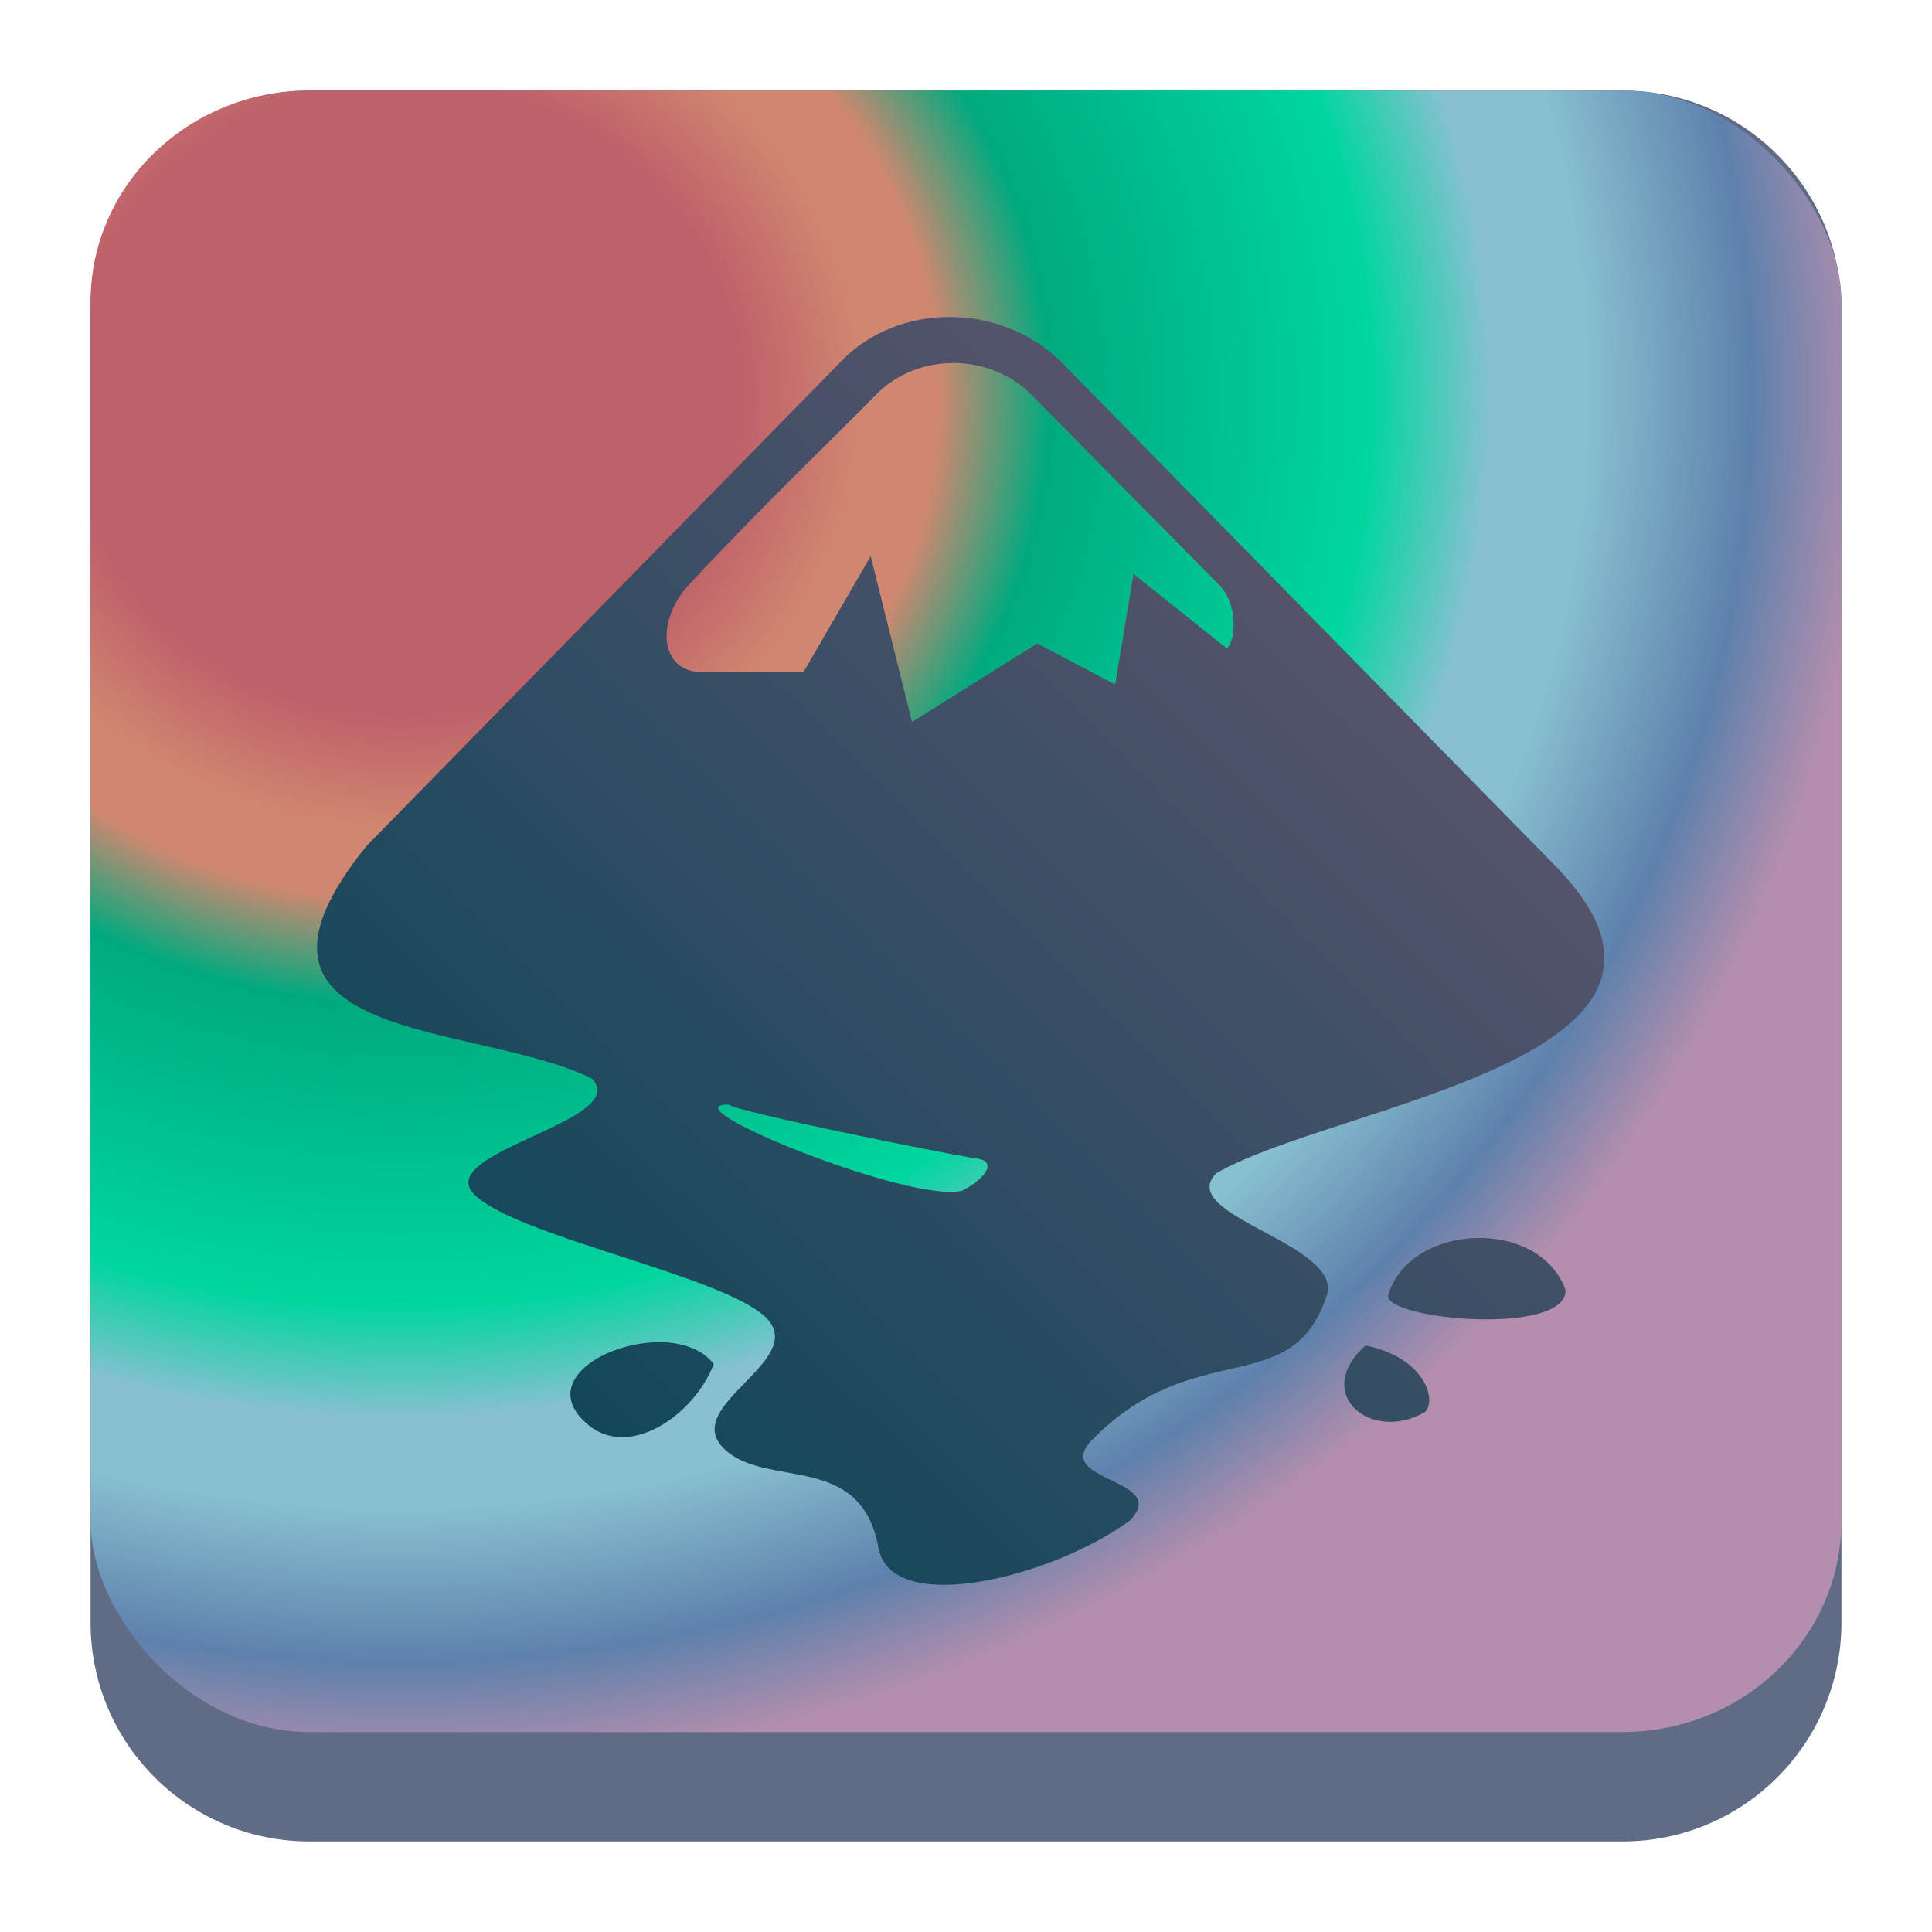 <?xml version="1.0" encoding="UTF-8" standalone="no"?>
<svg
   width="64"
   height="64"
   version="1.1"
   id="svg7043"
   sodipodi:docname="inkscape.svg"
   inkscape:version="1.2.2 (b0a8486541, 2022-12-01)"
   xmlns:inkscape="http://www.inkscape.org/namespaces/inkscape"
   xmlns:sodipodi="http://sodipodi.sourceforge.net/DTD/sodipodi-0.dtd"
   xmlns:xlink="http://www.w3.org/1999/xlink"
   xmlns="http://www.w3.org/2000/svg"
   xmlns:svg="http://www.w3.org/2000/svg">
  <sodipodi:namedview
     id="namedview7045"
     pagecolor="#ffffff"
     bordercolor="#666666"
     borderopacity="1.0"
     inkscape:showpageshadow="2"
     inkscape:pageopacity="0.0"
     inkscape:pagecheckerboard="0"
     inkscape:deskcolor="#d1d1d1"
     showgrid="true"
     inkscape:zoom="4.9166667"
     inkscape:cx="-14.135593"
     inkscape:cy="64.98305"
     inkscape:window-width="1920"
     inkscape:window-height="994"
     inkscape:window-x="0"
     inkscape:window-y="0"
     inkscape:window-maximized="1"
     inkscape:current-layer="svg7043">
    <inkscape:grid
       type="xygrid"
       id="grid7612"
       originx="0"
       originy="0" />
  </sodipodi:namedview>
  <defs
     id="defs7017">
    <linearGradient
       inkscape:collect="always"
       id="linearGradient1410">
      <stop
         style="stop-color:#004455;stop-opacity:1"
         offset="0"
         id="stop1406" />
      <stop
         style="stop-color:#53536c;stop-opacity:1"
         offset="1"
         id="stop1408" />
    </linearGradient>
    <linearGradient
       id="a"
       y1="543.8"
       y2="503.8"
       x2="0"
       gradientUnits="userSpaceOnUse">
      <stop
         stop-color="#2a2c2f"
         id="stop7000" />
      <stop
         offset="1"
         stop-color="#424649"
         id="stop7002" />
    </linearGradient>
    <linearGradient
       id="b"
       y1="532.8"
       y2="506.8"
       x2="0"
       gradientUnits="userSpaceOnUse">
      <stop
         stop-color="#989a9b"
         id="stop7005" />
      <stop
         offset="1"
         stop-color="#f6f6f7"
         id="stop7007" />
    </linearGradient>
    <linearGradient
       id="c"
       y1="522.8"
       x1="403.57"
       y2="534.8"
       x2="413.26"
       gradientUnits="userSpaceOnUse">
      <stop
         stop-color="#020303"
         id="stop7010" />
      <stop
         offset="1"
         stop-color="#424649"
         stop-opacity="0"
         id="stop7012" />
    </linearGradient>
    <linearGradient
       xlink:href="#c"
       id="d"
       y1="521.8"
       x1="400.77"
       y2="533.6"
       gradientUnits="userSpaceOnUse"
       x2="412.57" />
    <path
       fill-rule="evenodd"
       id="e"
       d="m 426.57,529.8 -16,11 -8,-8 -2,-9 17,-5 z" />
    <linearGradient
       id="d-2"
       x1="45"
       x2="60.076"
       y1="19"
       y2="3.924"
       gradientTransform="translate(-22.511,-30.496)"
       gradientUnits="userSpaceOnUse">
      <stop
         id="stop447"
         stop-color="#fff"
         offset="0" />
      <stop
         id="stop449"
         stop-color="#ffefcc"
         offset="1" />
    </linearGradient>
    <radialGradient
       id="radialGradient24818"
       cx="3.656"
       cy="4.225"
       r="7.541"
       gradientTransform="matrix(5.381,4.875,-5.219,5.064,15.761,-26.005)"
       gradientUnits="userSpaceOnUse">
      <stop
         stop-color="#bf616a"
         offset="0"
         id="stop193" />
      <stop
         stop-color="#bf616a"
         offset=".198"
         id="stop195" />
      <stop
         stop-color="#d08770"
         offset=".27"
         id="stop197" />
      <stop
         stop-color="#d08770"
         offset=".313"
         id="stop199" />
      <stop
         stop-color="#a3be8c"
         offset="0.378"
         id="stop201"
         style="stop-color:#00aa7f;stop-opacity:1;" />
      <stop
         stop-color="#a3be8c"
         offset="0.566"
         id="stop203"
         style="stop-color:#00d69f;stop-opacity:1;" />
      <stop
         stop-color="#88c0d0"
         offset=".637"
         id="stop205" />
      <stop
         stop-color="#88c0d0"
         offset=".692"
         id="stop207" />
      <stop
         stop-color="#5e81ac"
         offset=".789"
         id="stop209" />
      <stop
         stop-color="#b48ead"
         offset=".858"
         id="stop211" />
      <stop
         stop-color="#b48ead"
         offset="1"
         id="stop213" />
    </radialGradient>
    <linearGradient
       id="linearGradient28836"
       x1="4.547"
       x2="12.99"
       y1="4.118"
       y2="12.422"
       gradientUnits="userSpaceOnUse"
       gradientTransform="matrix(3.846,0,0,3.606,-0.561,-0.339)">
      <stop
         stop-color="#eceff4"
         offset="0"
         id="stop216" />
      <stop
         stop-color="#d8dee9"
         offset="1"
         id="stop218" />
    </linearGradient>
    <linearGradient
       inkscape:collect="always"
       xlink:href="#linearGradient1410"
       id="linearGradient1412"
       x1="10.907"
       y1="52.246"
       x2="42.775"
       y2="20.11"
       gradientUnits="userSpaceOnUse" />
  </defs>
  <path
     d="M 3,10.25 C 3,6.246 6.246,3 10.25,3 h 43.5 c 4.004,0 7.25,3.246 7.25,7.25 v 43.5 c 0,4.004 -3.246,7.25 -7.25,7.25 H 10.25 c -4.004,0 -7.25,-3.246 -7.25,-7.25 z"
     id="path736-7"
     style="fill:#606c86;fill-opacity:1;stroke-width:3.625" />
  <rect
     x="3"
     y="3"
     width="58"
     height="54.375"
     rx="7.25"
     ry="7"
     fill="url(#radialGradient24818)"
     stroke-width="4.571"
     id="rect225"
     style="fill:url(#radialGradient24818);stroke-linecap:round;stroke-linejoin:round" />
  <path
     id="path18-3"
     d="m 31.466,10.5 c -1.319,-0.002 -2.63,0.476 -3.576,1.443 L 12.147,28.02 c -5.32,6.575 3.621,5.811 7.453,7.705 1.375,1.402 -5.269,2.432 -3.894,3.836 1.375,1.402 8.307,2.7 9.684,4.103 1.375,1.402 -2.812,2.892 -1.437,4.294 1.375,1.402 4.552,0.073 5.147,3.31 0.424,2.314 5.736,0.994 8.33,-0.901 1.375,-1.404 -2.628,-1.266 -1.253,-2.668 3.419,-3.489 6.601,-1.274 7.771,-4.77 0.578,-1.728 -5.037,-2.659 -3.66,-4.061 3.956,-2.305 17.626,-3.808 11.138,-10.282 L 35.108,11.943 c -0.998,-0.956 -2.324,-1.44 -3.643,-1.443 z m 0.134,1.526 c 0.942,0.003 1.881,0.359 2.557,1.042 l 6.234,6.312 c 0.591,0.602 0.581,1.766 0.251,2.101 l -3.092,-2.468 -0.61,3.661 -2.582,-1.359 -4.145,2.602 -1.37,-5.495 -2.223,3.836 h -3.393 c -1.385,0 -1.551,-1.754 -0.292,-3.01 2.199,-2.369 4.72,-4.78 6.091,-6.179 0.689,-0.703 1.632,-1.047 2.574,-1.042 z M 24.121,36.591 c 0.421,0.261 6.784,1.552 8.339,1.809 0.539,0.113 0.158,0.668 -0.585,1.042 -1.676,0.444 -9.805,-2.852 -7.754,-2.852 z m 24.75,4.42 c -1.28,0.044 -2.543,0.694 -2.891,1.918 0,0.798 5.883,1.325 5.883,-0.183 -0.42,-1.212 -1.711,-1.779 -2.991,-1.734 z M 21.865,44.463 c -1.846,-0.016 -4.007,1.334 -2.415,2.71 1.395,1.204 3.549,-0.305 4.195,-1.985 -0.38,-0.504 -1.058,-0.719 -1.78,-0.725 z m 23.371,0.109 c -1.798,1.609 0.2,3.241 1.972,2.201 0.395,-0.4 -0.008,-1.801 -1.972,-2.201 z"
     stroke-width="4.189"
     style="fill-opacity:1;fill:url(#linearGradient1412)" />
</svg>
